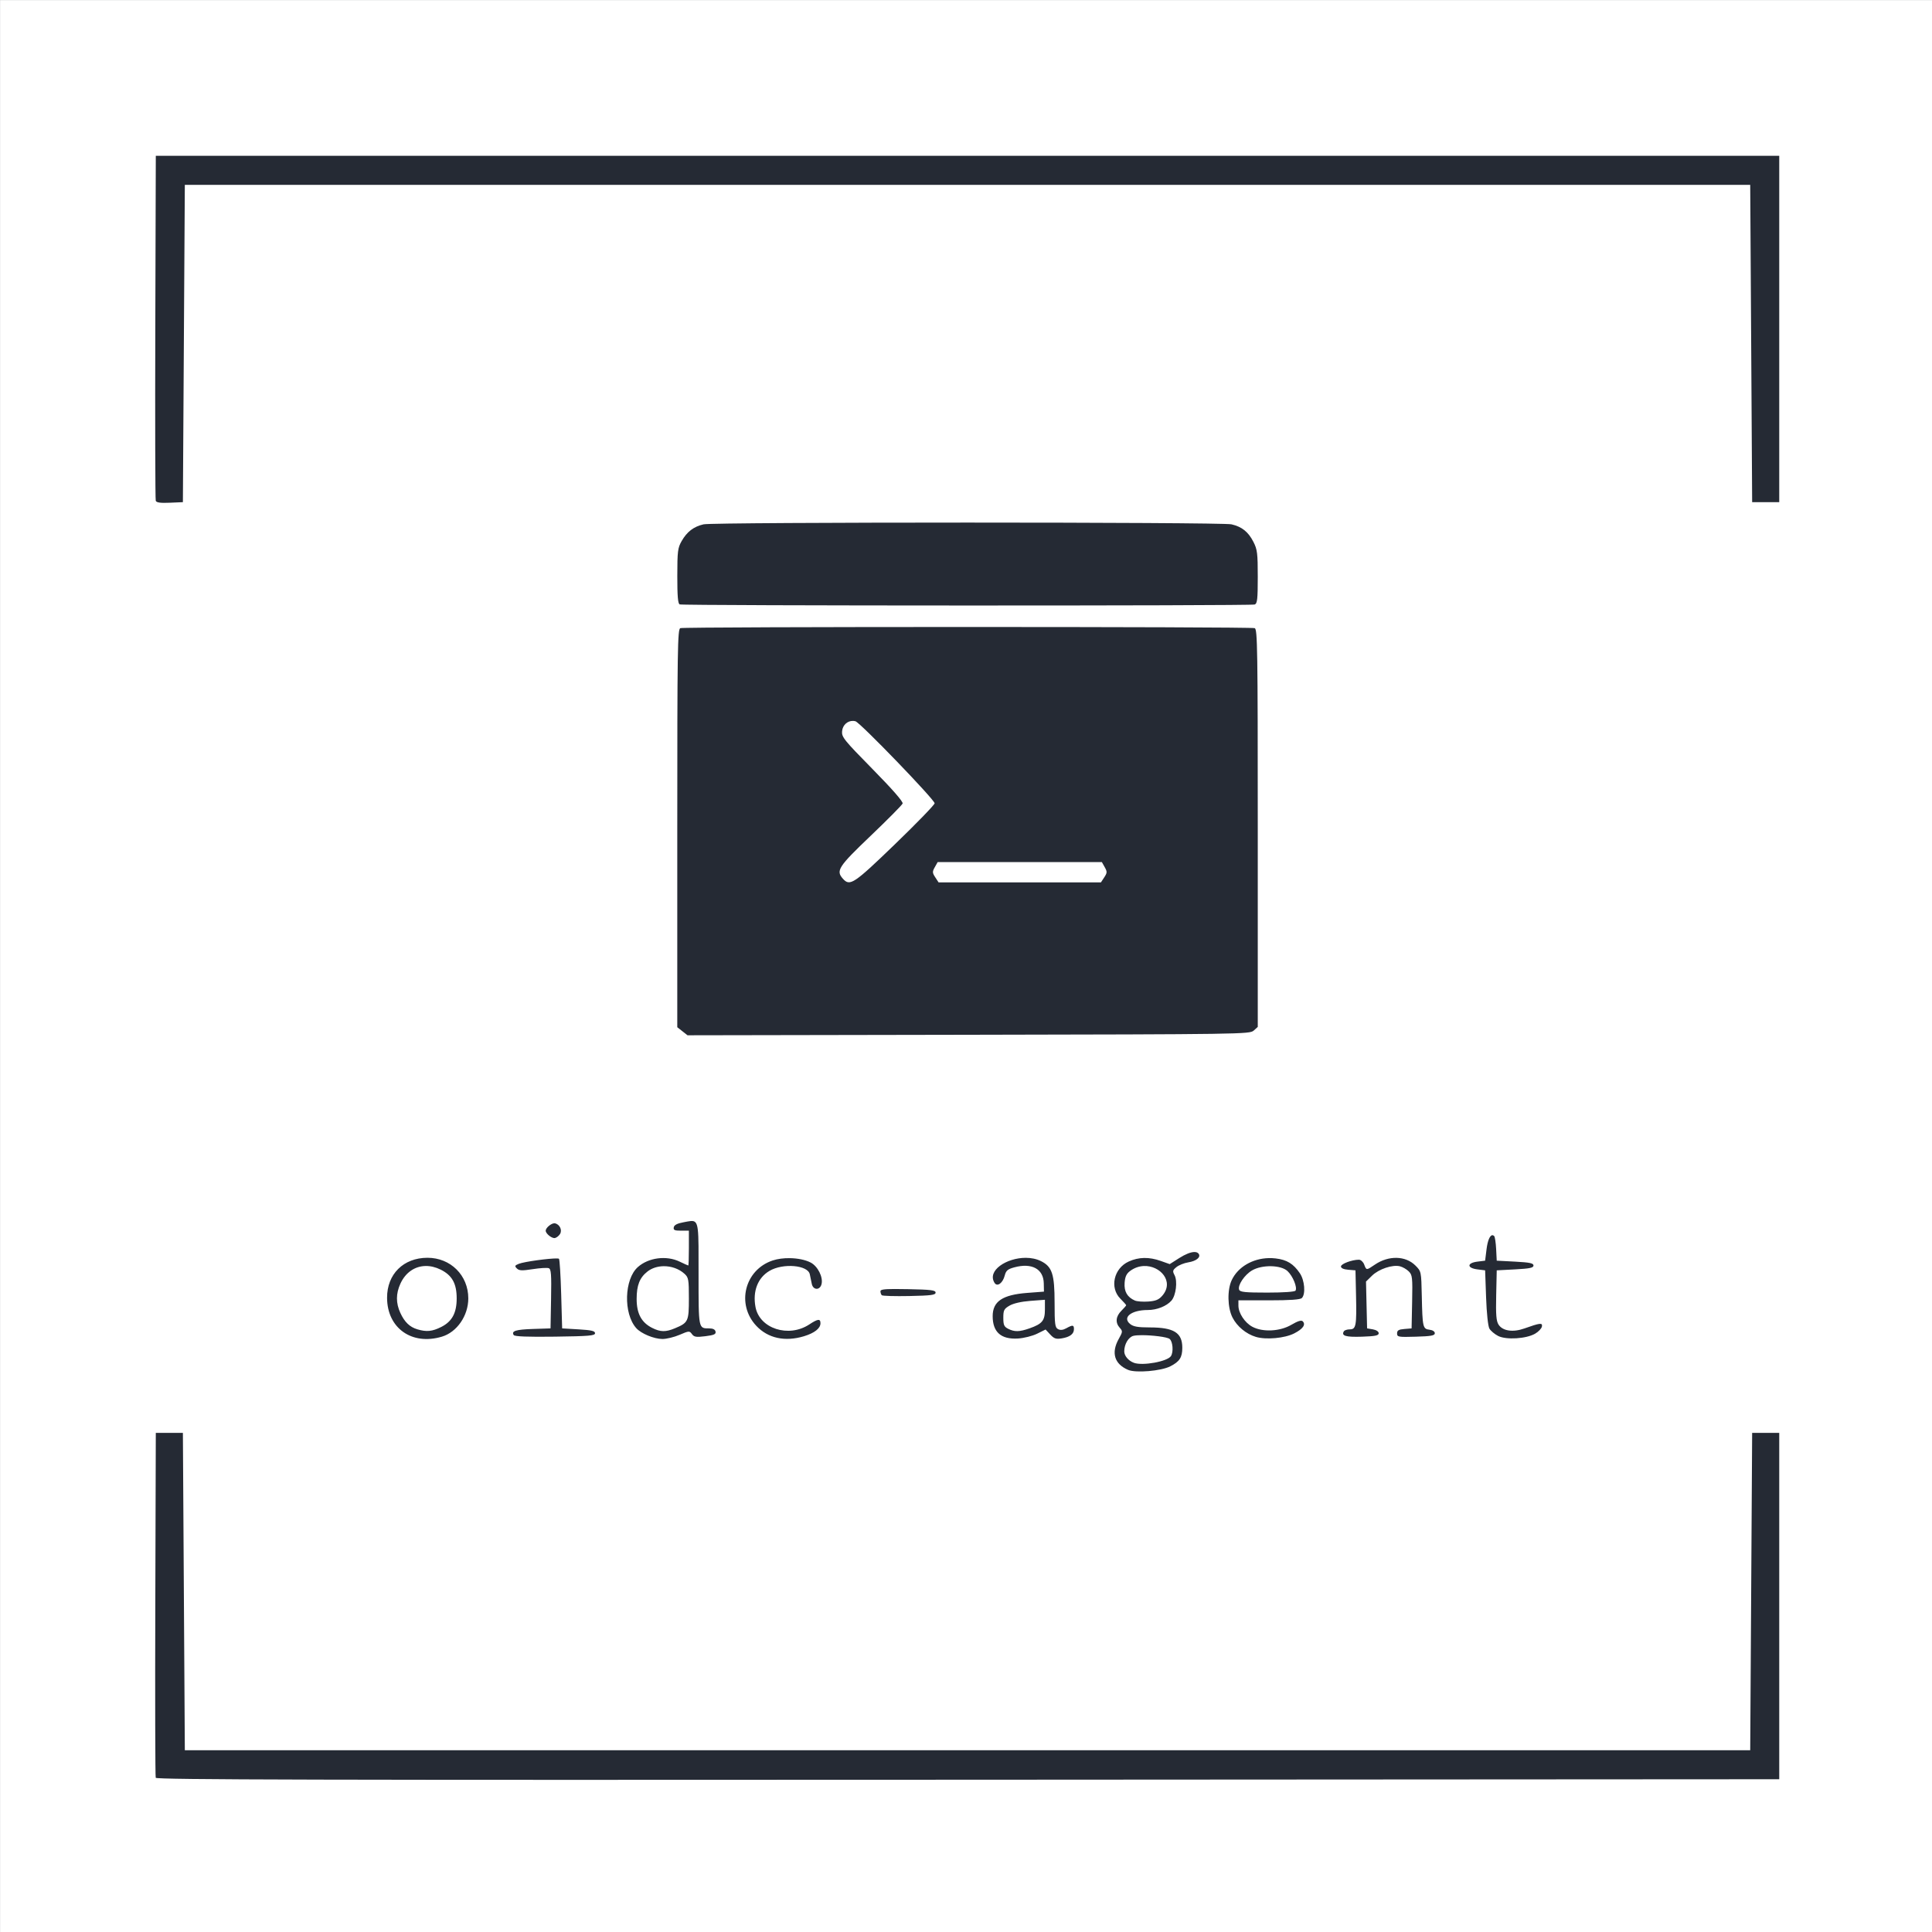 <?xml version="1.0" encoding="UTF-8" standalone="no"?>
<svg
   xmlns:dc="http://purl.org/dc/elements/1.1/"
   xmlns:cc="http://creativecommons.org/ns#"
   xmlns:rdf="http://www.w3.org/1999/02/22-rdf-syntax-ns#"
   xmlns:svg="http://www.w3.org/2000/svg"
   xmlns="http://www.w3.org/2000/svg"
   width="264.594mm"
   height="264.594mm"
   viewBox="0 0 264.594 264.594"
   version="1.1"
   id="svg3060">
  <defs
     id="defs3054">
    <filter
       style="color-interpolation-filters:sRGB"
       id="filter3750"
       x="-1.9200001e-05"
       width="1"
       y="-1.9200001e-05"
       height="1">
      <feGaussianBlur
         stdDeviation="0.002"
         id="feGaussianBlur3752" />
    </filter>
  </defs>
  <g
     id="layer3"
     transform="translate(42.171,-29.876)"
     style="display:inline">
    <path
       id="path3689"
       style="fill:#252a34;fill-opacity:1;stroke-width:1;filter:url(#filter3750)"
       d="M 0 0 L 0 1000.037 L 1000.037 1000.037 L 1000.037 0 L 0 0 z M 0.02 0.02 L 500.02 0.02 L 1000.019 0.02 L 1000.019 500.02 L 1000.019 1000.019 L 500.02 1000.019 L 0.02 1000.019 L 0.02 500.02 L 0.02 0.02 z M 80.52 80.52 L 80.262 169.02 C 80.12 217.695 80.228 258.102 80.498 258.814 C 80.852 259.742 82.916 260.026 87.756 259.814 L 94.52 259.52 L 95.02 177.52 L 95.52 95.52 L 500.02 95.52 L 904.52 95.52 L 905.02 177.52 L 905.52 259.52 L 912.52 259.52 L 919.52 259.52 L 919.52 170.02 L 919.52 80.52 L 500.02 80.52 L 80.52 80.52 z M 500.02 270.074 C 433.106 270.074 366.191 270.375 363.596 270.977 C 358.484 272.162 355.044 274.789 352.285 279.613 C 350.265 283.145 350.05 284.875 350.035 297.686 C 350.024 308.096 350.351 311.987 351.27 312.357 C 353.071 313.084 646.545 313.138 648.438 312.412 C 649.773 311.9 650.02 309.678 650.02 298.125 C 650.02 285.908 649.779 283.971 647.77 280.039 C 645.119 274.852 641.838 272.228 636.441 270.977 C 633.846 270.375 566.933 270.074 500.02 270.074 z M 500.02 324.031 C 426.327 324.031 352.635 324.23 351.602 324.627 C 350.173 325.175 350.02 335.216 350.02 428.053 L 350.02 530.875 L 352.666 532.957 L 355.314 535.039 L 500.562 534.779 C 641.798 534.526 645.867 534.466 647.914 532.613 L 647.914 532.615 L 650.02 530.711 L 650.02 427.971 C 650.02 335.21 649.866 325.175 648.438 324.627 C 647.404 324.23 573.712 324.031 500.02 324.031 z M 440.859 372.57 C 441.268 372.583 441.684 372.642 442.104 372.752 C 444.52 373.384 483.021 413.275 483.016 415.141 C 483.014 415.899 473.803 425.407 462.549 436.27 C 441.245 456.832 439.261 458.155 435.674 454.191 C 431.876 449.995 433.163 447.991 449.973 431.939 C 458.747 423.561 466.173 416.06 466.477 415.27 C 466.831 414.346 461.277 407.982 450.957 397.486 C 436.061 382.337 434.907 380.899 435.201 377.852 C 435.507 374.69 437.996 372.485 440.859 372.57 z M 484.596 445.52 L 527.02 445.52 L 569.443 445.52 L 570.922 448.154 C 572.249 450.518 572.225 451.058 570.688 453.404 L 568.973 456.02 L 527.02 456.02 L 485.064 456.02 L 483.352 453.404 C 481.814 451.058 481.79 450.518 483.117 448.154 L 484.596 445.52 z M 357.031 631.031 C 356.044 631.107 354.813 631.388 353.279 631.668 C 350.01 632.265 348.441 633.074 348.209 634.277 C 347.934 635.704 348.611 636.02 351.945 636.02 L 356.02 636.02 L 356.02 645.02 C 356.02 649.97 355.879 654.02 355.707 654.02 C 355.535 654.02 353.533 653.12 351.256 652.02 C 344.43 648.722 335.171 649.916 329.664 654.807 C 322.583 661.095 322.101 678.822 328.807 686.373 C 331.324 689.208 337.971 691.973 342.334 691.998 C 344.432 692.009 348.428 691.039 351.215 689.84 C 356.067 687.752 356.338 687.736 357.6 689.461 C 358.717 690.989 359.771 691.157 364.527 690.562 C 369.027 690 370.07 689.53 369.805 688.189 C 369.584 687.078 368.477 686.518 366.496 686.516 C 360.92 686.508 361.02 687.016 361.02 658.43 C 361.02 634.23 361.31 630.702 357.031 631.031 z M 286.475 632.195 C 284.841 632.23 282.02 634.572 282.02 636.021 C 282.02 637.568 285.229 640.127 286.783 639.82 C 287.62 639.655 288.8 638.734 289.406 637.771 C 290.69 635.732 289.262 632.709 286.783 632.221 C 286.686 632.202 286.584 632.193 286.475 632.195 z M 771.303 638.357 C 770.012 638.349 768.818 641.066 768.256 645.586 L 767.518 651.52 L 763.52 652.02 C 758.053 652.703 758.053 655.336 763.52 656.02 L 767.52 656.52 L 768.02 670.52 C 768.312 678.697 769.021 685.394 769.727 686.623 C 770.391 687.78 772.416 689.489 774.227 690.418 C 778.386 692.552 788.806 691.912 793.377 689.242 C 795.102 688.235 796.671 686.587 796.865 685.58 C 797.264 683.51 795.982 683.647 787.783 686.562 C 781.91 688.65 776.623 687.872 774.48 684.602 C 773.273 682.759 773.016 679.604 773.238 669.398 L 773.52 656.52 L 783.02 656.02 C 790.575 655.622 792.52 655.212 792.52 654.02 C 792.52 652.827 790.575 652.417 783.02 652.02 L 773.52 651.52 L 773.215 645.52 C 773.047 642.22 772.592 639.2 772.205 638.811 C 771.904 638.507 771.601 638.359 771.303 638.357 z M 617.164 647.053 C 615.296 647.107 612.599 648.169 609.465 650.16 L 604.52 653.303 L 599.885 651.66 C 593.835 649.517 588.507 649.615 583.336 651.963 C 575.611 655.47 573.355 665.51 579.02 671.174 C 580.67 672.824 582.02 674.343 582.02 674.551 C 582.02 674.758 580.895 676.053 579.52 677.428 C 576.62 680.327 576.313 683.583 578.691 686.211 C 580.261 687.945 580.23 688.298 578.191 691.926 C 574.152 699.114 575.905 704.936 583.02 707.963 C 587.01 709.66 600.04 708.559 604.818 706.121 L 604.818 706.123 C 609.64 703.663 611.02 701.525 611.02 696.52 C 611.02 688.733 606.664 686.02 594.162 686.02 C 588.093 686.02 585.732 685.607 584.068 684.26 C 579.842 680.838 584.66 677.02 593.201 677.02 C 597.876 677.02 602.843 675.053 605.387 672.197 C 607.749 669.546 608.66 662.084 607 658.982 C 605.908 656.942 606.032 656.426 608.006 654.828 C 609.245 653.825 611.997 652.726 614.121 652.387 C 618.202 651.734 620.623 649.804 619.547 648.062 C 619.107 647.351 618.285 647.02 617.164 647.053 z M 220.902 650.025 C 208.493 650.044 199.995 658.479 200.041 670.729 C 200.1 686.398 212.87 695.44 228.379 690.793 C 236.16 688.462 242.02 679.968 242.02 671.02 C 242.02 659.105 232.866 650.006 220.902 650.025 z M 530.115 650.049 C 520.217 650.036 509.949 656.655 514.006 663.02 C 515.393 665.195 518.231 663.137 519.246 659.221 C 519.919 656.625 520.782 655.892 524.254 654.957 C 533.262 652.531 539.271 655.799 539.428 663.207 L 539.52 667.52 L 530.898 668.176 C 518.091 669.152 513.02 672.563 513.02 680.195 C 513.02 688.449 517.341 692.274 526.076 691.752 C 529.132 691.569 533.597 690.448 535.998 689.26 L 540.363 687.1 L 542.756 689.68 C 544.737 691.817 545.751 692.161 548.672 691.688 C 552.927 690.997 555.02 689.418 555.02 686.896 C 555.02 684.686 554.375 684.616 551.035 686.465 C 549.346 687.4 547.987 687.538 546.785 686.895 C 545.239 686.067 545.019 684.364 545.018 673.234 C 545.016 658.506 543.754 654.636 538.02 651.771 C 535.629 650.577 532.887 650.052 530.115 650.049 z M 721.773 650.07 C 718.071 649.989 714.118 651.142 710.574 653.547 C 706.101 656.583 706.184 656.584 705.02 653.521 C 704.497 652.146 703.269 651.022 702.293 651.025 C 698.672 651.037 693.02 653.16 693.02 654.508 C 693.02 655.395 694.38 656.013 696.77 656.211 L 700.52 656.521 L 700.807 669.521 C 701.154 685.19 700.815 687.021 697.559 687.021 C 696.227 687.021 694.859 687.471 694.52 688.021 C 693.072 690.364 695.491 691.086 703.852 690.809 C 710.735 690.58 712.52 690.215 712.52 689.031 C 712.52 688.157 711.279 687.325 709.52 687.021 L 706.52 686.504 L 706.24 674.41 L 705.959 662.316 L 709.068 659.275 C 712.581 655.841 719.662 653.464 723.504 654.428 C 724.915 654.782 726.971 655.973 728.072 657.074 C 729.912 658.913 730.052 660.196 729.797 672.799 L 729.52 686.521 L 725.77 686.83 C 722.806 687.075 722.02 687.556 722.02 689.117 C 722.02 690.969 722.629 691.075 731.77 690.807 C 739.642 690.576 741.52 690.233 741.52 689.021 C 741.52 688.129 740.407 687.393 738.771 687.205 C 735.331 686.809 735.137 685.965 734.791 669.787 C 734.519 657.076 734.513 657.047 731.469 654.006 C 728.928 651.467 725.476 650.152 721.773 650.07 z M 655.66 650.195 C 647.313 650.407 639.791 654.763 636.568 661.555 C 634.175 666.597 634.361 675.809 636.957 680.898 C 639.31 685.511 643.984 689.387 649.02 690.904 C 654.29 692.492 663.924 691.619 668.848 689.107 C 673.373 686.799 674.954 684.553 673.252 682.852 C 672.541 682.141 670.706 682.707 667.369 684.666 C 661.501 688.111 652.622 688.558 647.225 685.68 C 643.32 683.598 640.029 678.61 640.023 674.77 L 640.02 672.02 L 655.818 672.02 C 666.774 672.02 671.986 671.65 672.818 670.818 C 674.837 668.8 674.253 661.658 671.77 658.01 C 668.425 653.095 665.087 651.051 659.279 650.363 C 658.063 650.219 656.853 650.165 655.66 650.195 z M 408.162 650.219 C 405.038 650.174 401.903 650.562 399.332 651.416 C 384.857 656.224 380.388 674.021 390.852 685.188 C 396.871 691.612 405.652 693.538 415.455 690.588 C 420.925 688.942 424.02 686.514 424.02 683.865 C 424.02 681.4 422.706 681.538 418.248 684.475 C 407.565 691.512 392.541 686.65 390.445 675.477 C 388.912 667.305 391.618 660.342 397.711 656.773 C 404.695 652.683 417.522 653.781 418.51 658.555 C 418.79 659.91 419.254 662.144 419.539 663.52 C 420.226 666.83 423.752 666.93 424.572 663.662 C 425.48 660.044 422.63 654.387 418.936 652.477 C 416.178 651.051 412.179 650.277 408.162 650.219 z M 287.893 650.375 C 284.107 650.26 270.94 652.01 268.107 653.152 C 266.024 653.992 265.89 654.317 267.115 655.543 C 268.28 656.707 269.755 656.772 275.33 655.904 C 279.068 655.322 282.79 655.101 283.6 655.412 C 284.825 655.882 285.025 658.543 284.795 671.248 L 284.52 686.52 L 275.527 686.812 C 266.567 687.104 264.179 687.851 265.479 689.953 C 265.952 690.719 272.528 690.976 286.84 690.789 C 304.434 690.559 307.52 690.296 307.52 689.02 C 307.52 687.843 305.686 687.412 299.02 687.02 L 290.52 686.52 L 290.02 668.85 C 289.744 659.131 289.233 650.895 288.883 650.547 C 288.782 650.447 288.433 650.391 287.893 650.375 z M 219.951 654.273 C 222.463 654.234 225.113 654.847 227.758 656.158 C 233.654 659.083 236.016 663.333 236.016 671.02 C 236.016 678.543 233.634 682.957 228.057 685.77 C 223.383 688.126 220.424 688.417 215.662 686.99 C 211.73 685.812 209.067 683.238 206.9 678.52 C 204.564 673.432 204.57 668.609 206.916 663.441 C 209.572 657.595 214.426 654.36 219.951 654.273 z M 591.119 654.285 C 599.584 653.929 607.012 662.267 600.711 669.592 C 598.908 671.688 597.319 672.356 593.461 672.639 C 590.743 672.838 587.62 672.609 586.52 672.129 C 582.584 670.411 580.877 667.467 581.207 662.971 C 581.439 659.806 582.165 658.24 584.043 656.844 C 586.297 655.168 588.749 654.385 591.119 654.285 z M 342.881 654.381 C 346.792 654.311 350.844 655.649 353.77 658.316 C 355.834 660.199 356.02 661.248 356.02 671.039 C 356.02 682.897 355.697 683.585 348.766 686.48 C 344.009 688.468 341.323 688.42 337.039 686.268 C 331.494 683.482 329.02 678.87 329.02 671.322 C 329.02 664.241 330.568 660.308 334.602 657.135 C 336.882 655.341 339.839 654.435 342.881 654.381 z M 656.9 654.387 C 660.41 654.455 663.696 655.306 665.41 656.916 C 668.165 659.504 670.553 665.347 669.531 667 C 669.152 667.614 663.345 668.02 654.93 668.02 C 643.497 668.02 640.853 667.75 640.387 666.535 C 639.523 664.284 643.16 658.843 647.055 656.561 C 649.659 655.034 653.391 654.319 656.9 654.387 z M 462.195 666.164 C 456.572 666.18 455.02 666.502 455.02 667.326 C 455.02 668.075 455.331 668.999 455.713 669.381 C 456.094 669.762 462.507 669.949 469.963 669.797 C 481.223 669.567 483.52 669.267 483.52 668.021 C 483.52 666.771 481.146 666.475 469.27 666.244 C 466.398 666.188 464.07 666.159 462.195 666.164 z M 540.02 671.73 L 540.02 676.721 C 540.02 682.502 538.661 684.175 532.094 686.492 C 526.861 688.338 524.315 688.392 521.02 686.725 C 518.921 685.663 518.52 684.75 518.52 681.045 C 518.52 677.129 518.883 676.419 521.74 674.75 C 523.735 673.585 527.826 672.654 532.49 672.301 L 540.02 671.73 z M 590.033 690.025 C 595.426 690.017 603.203 690.926 604.482 691.988 C 606.121 693.348 606.531 698.663 605.164 700.818 C 603.383 703.626 590.534 705.971 586.02 704.311 C 583.191 703.271 581.02 700.709 581.02 698.412 C 581.02 694.687 583.184 691.017 585.764 690.369 C 586.703 690.133 588.235 690.028 590.033 690.025 z M 80.52 740.52 L 80.262 829.02 C 80.12 877.695 80.218 918.081 80.48 918.77 C 80.862 919.769 165.338 919.97 500.238 919.77 L 919.52 919.52 L 919.52 830.02 L 919.52 740.52 L 912.52 740.52 L 905.52 740.52 L 905.02 822.52 L 904.52 904.52 L 500.02 904.52 L 95.52 904.52 L 95.02 822.52 L 94.52 740.52 L 87.52 740.52 L 80.52 740.52 z "
       transform="matrix(0.265,0,0,0.265,-42.171,29.876)" />
  </g>
  <g
     id="layer2"
     style="display:none"
     transform="translate(42.171,-29.876)" />
</svg>
